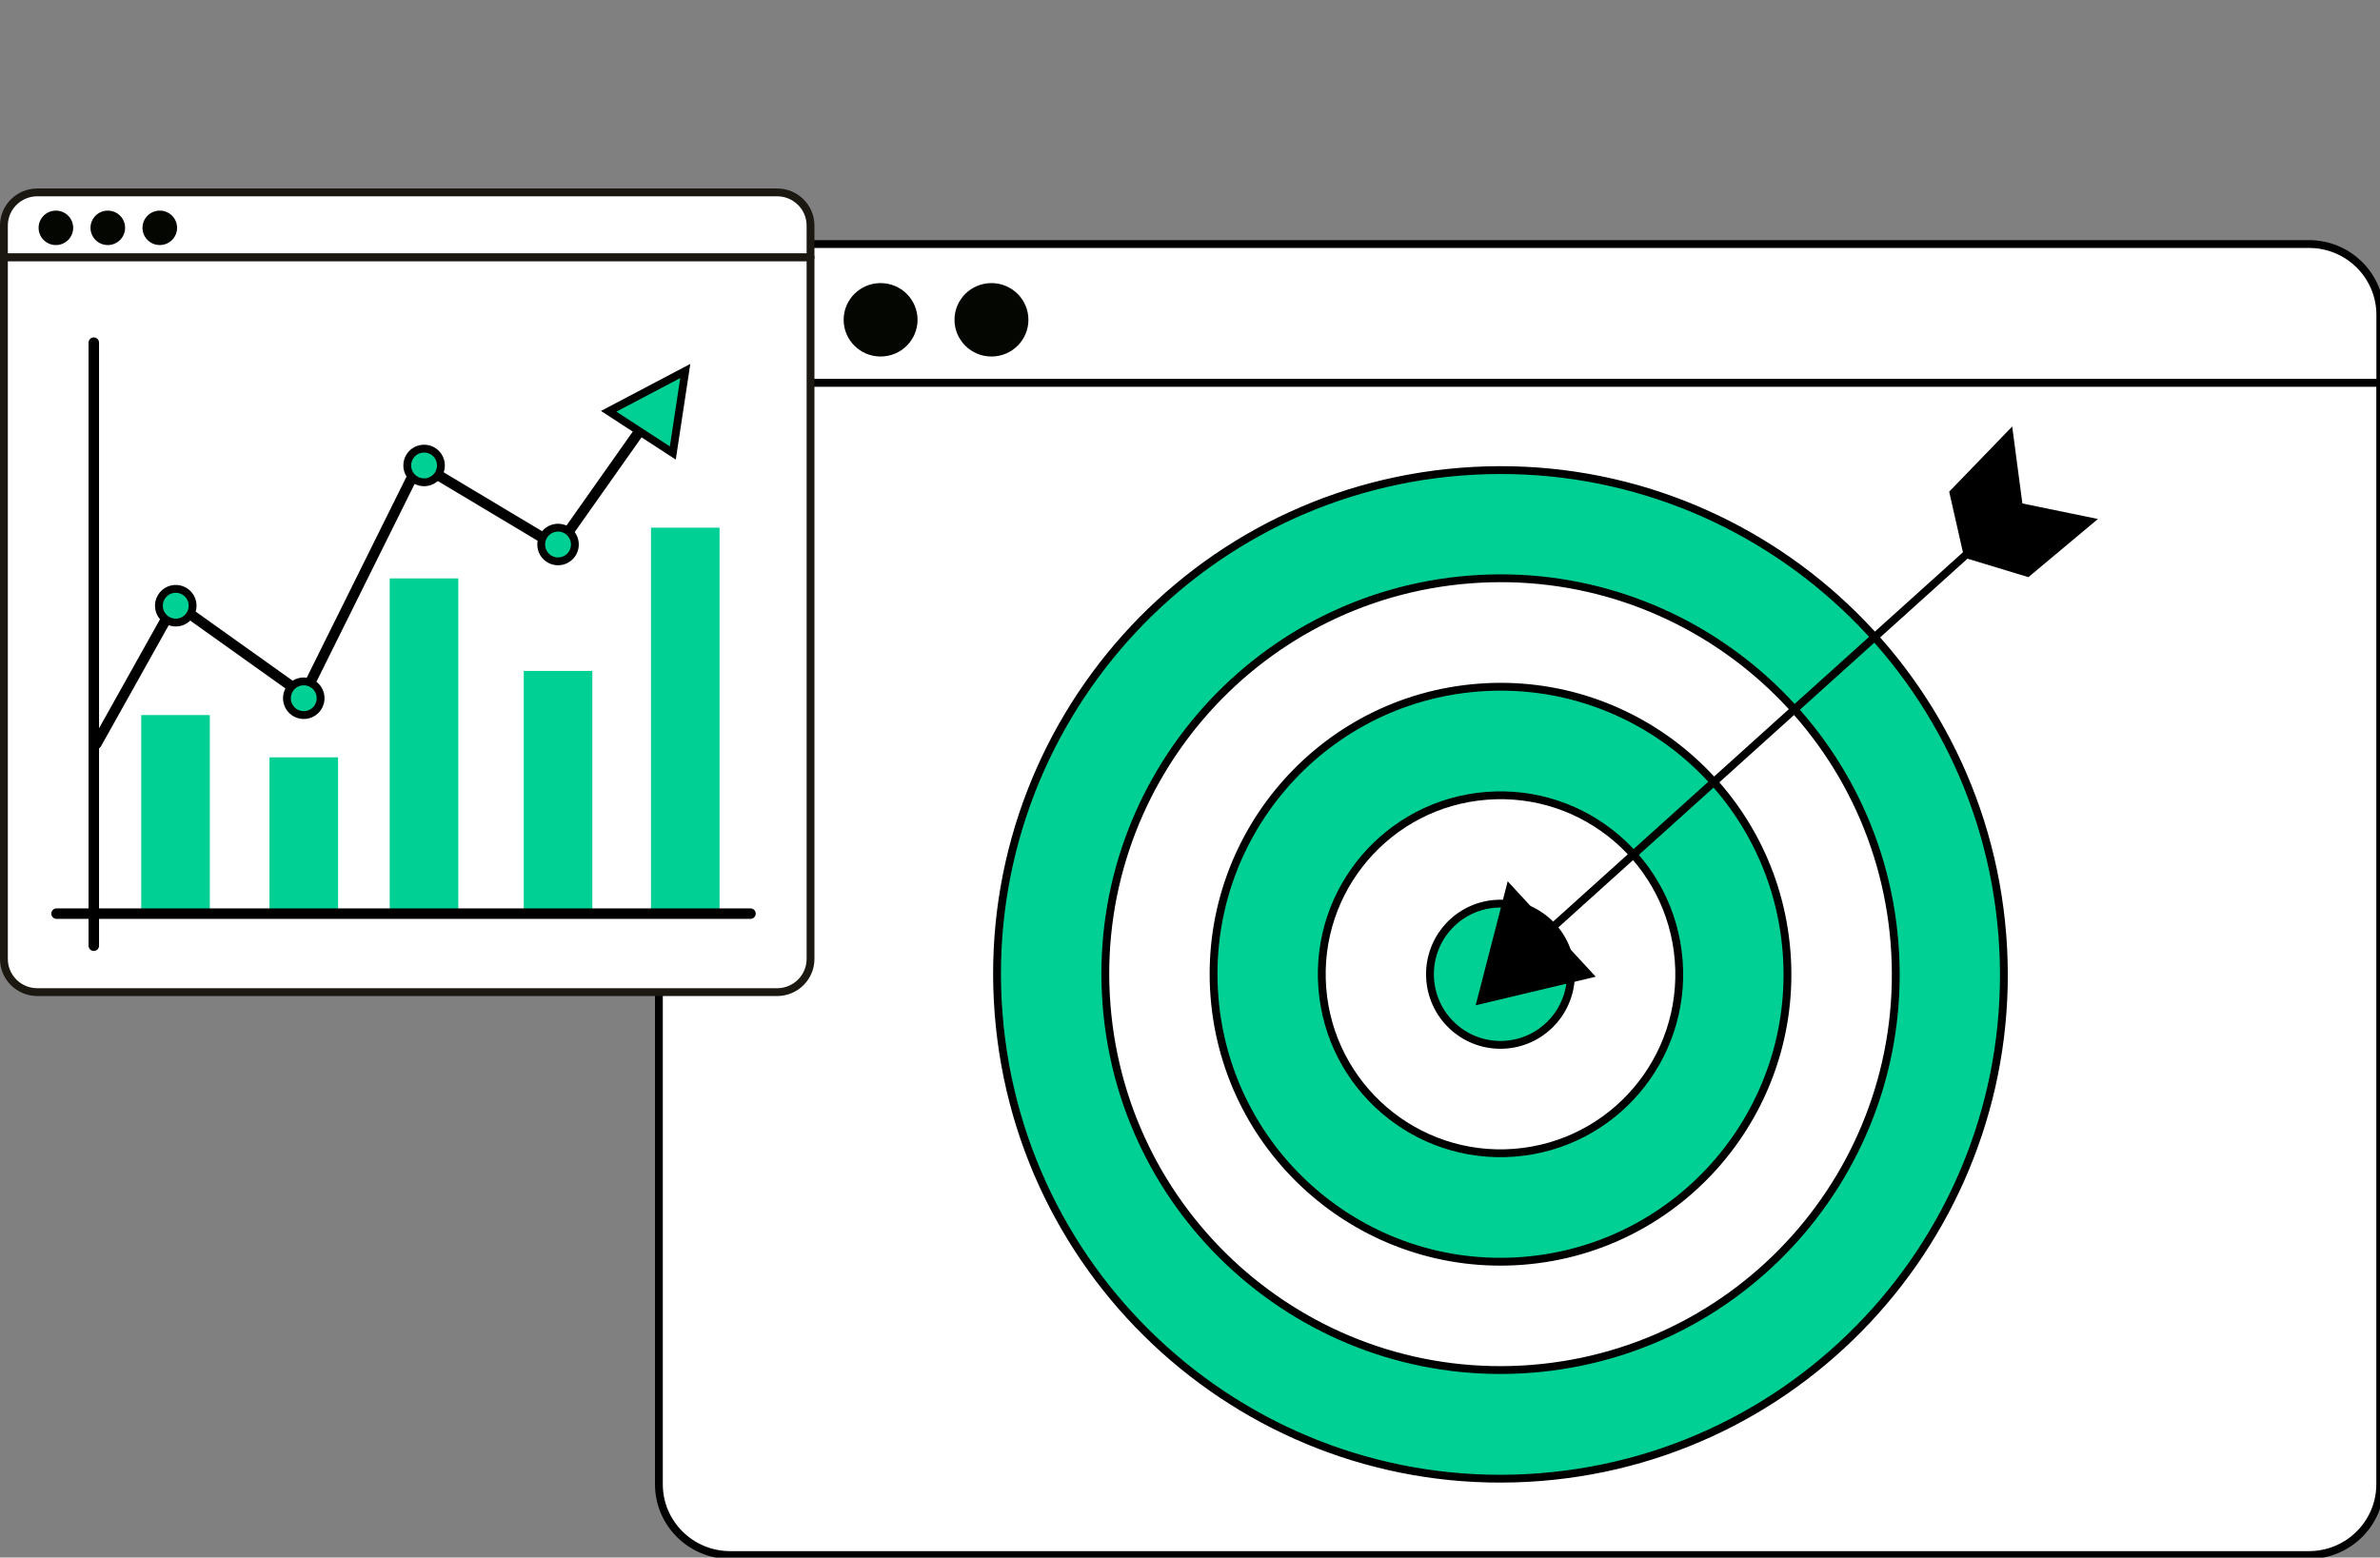 <svg width="304" height="199" viewBox="0 0 304 199" fill="none" xmlns="http://www.w3.org/2000/svg">
<rect x="0" y="0" width="304" height="199" fill="#808080" stroke="none"/>
<g clip-path="url(#clip0_1208_1483)">
<path d="M304.04 40.23C304.04 35.23 299.96 31.18 294.93 31.18H93.27C88.24 31.18 84.16 35.23 84.16 40.23V48.92H304.04V40.23Z" fill="white" stroke="black" stroke-miterlimit="10"/>
<path d="M84.16 48.92V189.63C84.16 194.63 88.24 198.68 93.27 198.68H294.92C299.95 198.68 304.03 194.63 304.03 189.63V48.92H84.16Z" fill="white" stroke="black" stroke-miterlimit="10"/>
<path d="M103.04 40.86C103.04 43.45 100.93 45.55 98.32 45.55C95.71 45.55 93.6 43.45 93.6 40.86C93.6 38.27 95.71 36.17 98.32 36.17C100.93 36.17 103.04 38.27 103.04 40.86Z" fill="#040602"/>
<path d="M117.2 40.86C117.2 43.45 115.09 45.55 112.48 45.55C109.87 45.55 107.76 43.45 107.76 40.86C107.76 38.27 109.87 36.17 112.48 36.17C115.09 36.17 117.2 38.27 117.2 40.86Z" fill="#040602"/>
<path d="M131.36 40.86C131.36 43.45 129.25 45.55 126.64 45.55C124.03 45.55 121.92 43.45 121.92 40.86C121.92 38.27 124.03 36.17 126.64 36.17C129.25 36.17 131.36 38.27 131.36 40.86Z" fill="#040602"/>
<path d="M196.701 188.726C232.104 185.946 258.545 154.935 255.759 119.46C252.974 83.986 222.016 57.481 186.613 60.262C151.21 63.042 124.768 94.053 127.554 129.528C130.34 165.002 161.298 191.506 196.701 188.726Z" fill="#00D094"/>
<path d="M195.626 174.889C223.42 172.706 244.179 148.361 241.992 120.512C239.805 92.663 215.501 71.856 187.707 74.039C159.913 76.222 139.155 100.567 141.342 128.416C143.528 156.265 167.833 177.071 195.626 174.889Z" fill="white"/>
<path d="M194.499 161.094C214.68 159.531 229.77 141.868 228.203 121.643C226.636 101.418 209.006 86.29 188.825 87.854C168.645 89.417 153.555 107.08 155.122 127.305C156.689 147.53 174.319 162.658 194.499 161.094Z" fill="#00D094"/>
<path d="M193.432 147.28C206.003 146.304 215.401 135.305 214.423 122.712C213.445 110.119 202.462 100.702 189.891 101.678C177.32 102.654 167.922 113.654 168.9 126.246C169.878 138.839 180.861 148.257 193.432 147.28Z" fill="white"/>
<path d="M182.68 125.18C183.07 130.15 187.4 133.86 192.36 133.47C197.32 133.08 201.02 128.74 200.63 123.77C200.24 118.8 195.91 115.09 190.95 115.48C185.99 115.87 182.29 120.21 182.68 125.18Z" fill="#00D094"/>
<path d="M196.701 188.726C232.104 185.946 258.545 154.935 255.759 119.46C252.974 83.986 222.016 57.481 186.613 60.262C151.21 63.042 124.768 94.053 127.554 129.528C130.34 165.002 161.298 191.506 196.701 188.726Z" stroke="black" stroke-miterlimit="10" stroke-linecap="round"/>
<path d="M195.626 174.889C223.42 172.706 244.179 148.361 241.992 120.512C239.805 92.663 215.501 71.856 187.707 74.039C159.913 76.222 139.155 100.567 141.342 128.416C143.528 156.265 167.833 177.071 195.626 174.889Z" stroke="black" stroke-miterlimit="10" stroke-linecap="round"/>
<path d="M194.499 161.094C214.68 159.531 229.77 141.868 228.203 121.643C226.636 101.418 209.006 86.29 188.825 87.854C168.645 89.417 153.555 107.08 155.122 127.305C156.689 147.53 174.319 162.658 194.499 161.094Z" stroke="black" stroke-miterlimit="10" stroke-linecap="round"/>
<path d="M193.432 147.28C206.003 146.304 215.401 135.305 214.423 122.712C213.445 110.119 202.462 100.702 189.891 101.678C177.32 102.654 167.922 113.654 168.9 126.246C169.878 138.839 180.861 148.257 193.432 147.28Z" stroke="black" stroke-miterlimit="10" stroke-linecap="round"/>
<path d="M182.68 125.18C183.07 130.15 187.4 133.86 192.36 133.47C197.32 133.08 201.02 128.74 200.63 123.77C200.24 118.8 195.91 115.09 190.95 115.48C185.99 115.87 182.29 120.21 182.68 125.18Z" stroke="black" stroke-miterlimit="10" stroke-linecap="round"/>
<path d="M191.66 124.48L256.91 65.66" stroke="black" stroke-miterlimit="10" stroke-linecap="round"/>
<path d="M203.82 124.79L192.58 112.6L188.49 128.44L203.82 124.79Z" fill="black"/>
<path d="M250.78 71.22L259.09 73.74L267.97 66.31L258.25 64.31L250.78 71.22Z" fill="black"/>
<path d="M250.89 71.28L248.97 62.82L257.02 54.49L258.32 64.32L250.89 71.28Z" fill="black"/>
<path d="M103.53 28.82C103.53 26.48 101.62 24.58 99.26 24.58H4.77C2.41 24.58 0.5 26.48 0.5 28.82V32.89H103.53V28.82Z" fill="white" stroke="#1B1711" stroke-linecap="round" stroke-linejoin="round"/>
<path d="M0.5 32.89V122.52C0.5 124.86 2.41 126.76 4.77 126.76H99.26C101.62 126.76 103.53 124.86 103.53 122.52V32.89H0.5Z" fill="white" stroke="#1B1711" stroke-linecap="round" stroke-linejoin="round"/>
<path d="M9.35 29.11C9.35 30.32 8.36 31.31 7.14 31.31C5.92 31.31 4.93 30.33 4.93 29.11C4.93 27.89 5.92 26.91 7.14 26.91C8.36 26.91 9.35 27.89 9.35 29.11Z" fill="#040602"/>
<path d="M15.98 29.11C15.98 30.32 14.99 31.31 13.77 31.31C12.55 31.31 11.56 30.33 11.56 29.11C11.56 27.89 12.55 26.91 13.77 26.91C14.99 26.91 15.98 27.89 15.98 29.11Z" fill="#040602"/>
<path d="M22.62 29.11C22.62 30.32 21.63 31.31 20.41 31.31C19.19 31.31 18.2 30.33 18.2 29.11C18.2 27.89 19.19 26.91 20.41 26.91C21.63 26.91 22.62 27.89 22.62 29.11Z" fill="#040602"/>
<path d="M26.8 91.36H18.04V116.73H26.8V91.36Z" fill="#00D094"/>
<path d="M43.18 96.76H34.42V116.72H43.18V96.76Z" fill="#00D094"/>
<path d="M58.54 73.9H49.78V116.73H58.54V73.9Z" fill="#00D094"/>
<path d="M91.91 67.42H83.15V116.73H91.91V67.42Z" fill="#00D094"/>
<path d="M75.66 85.72H66.9V116.72H75.66V85.72Z" fill="#00D094"/>
<path d="M7.22 116.73H95.86" stroke="black" stroke-width="1.34" stroke-linecap="round" stroke-linejoin="round"/>
<path d="M11.98 120.83V43.78" stroke="black" stroke-width="1.34" stroke-linecap="round" stroke-linejoin="round"/>
<path d="M12.31 95.03L22.35 77.08L38.82 88.82L53.5 59.23L71.26 69.86L83.32 52.77" stroke="black" stroke-width="1.34" stroke-linecap="round" stroke-linejoin="round"/>
<path d="M77.75 52.55L85.94 57.88L87.53 47.4L77.75 52.55Z" fill="#00D094" stroke="black" stroke-miterlimit="10"/>
<path d="M56.32 59.47C56.32 60.66 55.36 61.62 54.17 61.62C52.98 61.62 52.02 60.66 52.02 59.47C52.02 58.28 52.98 57.32 54.17 57.32C55.36 57.32 56.32 58.28 56.32 59.47Z" fill="#00D094" stroke="black" stroke-miterlimit="10"/>
<path d="M73.43 69.57C73.43 70.76 72.47 71.72 71.28 71.72C70.09 71.72 69.13 70.76 69.13 69.57C69.13 68.38 70.09 67.42 71.28 67.42C72.47 67.42 73.43 68.38 73.43 69.57Z" fill="#00D094" stroke="black" stroke-miterlimit="10"/>
<path d="M40.95 89.21C40.95 90.4 39.99 91.36 38.8 91.36C37.61 91.36 36.65 90.4 36.65 89.21C36.65 88.02 37.61 87.06 38.8 87.06C39.99 87.06 40.95 88.02 40.95 89.21Z" fill="#00D094" stroke="black" stroke-miterlimit="10"/>
<path d="M22.14 75.26C23.32 75.09 24.41 75.91 24.58 77.08C24.75 78.26 23.93 79.35 22.76 79.52C21.58 79.69 20.49 78.87 20.32 77.7C20.15 76.52 20.97 75.43 22.14 75.26Z" fill="#00D094" stroke="black" stroke-miterlimit="10"/>
</g>
<defs>
<clipPath id="clip0_1208_1483">
<rect width="304" height="199" fill="white"/>
</clipPath>
</defs>
</svg>
